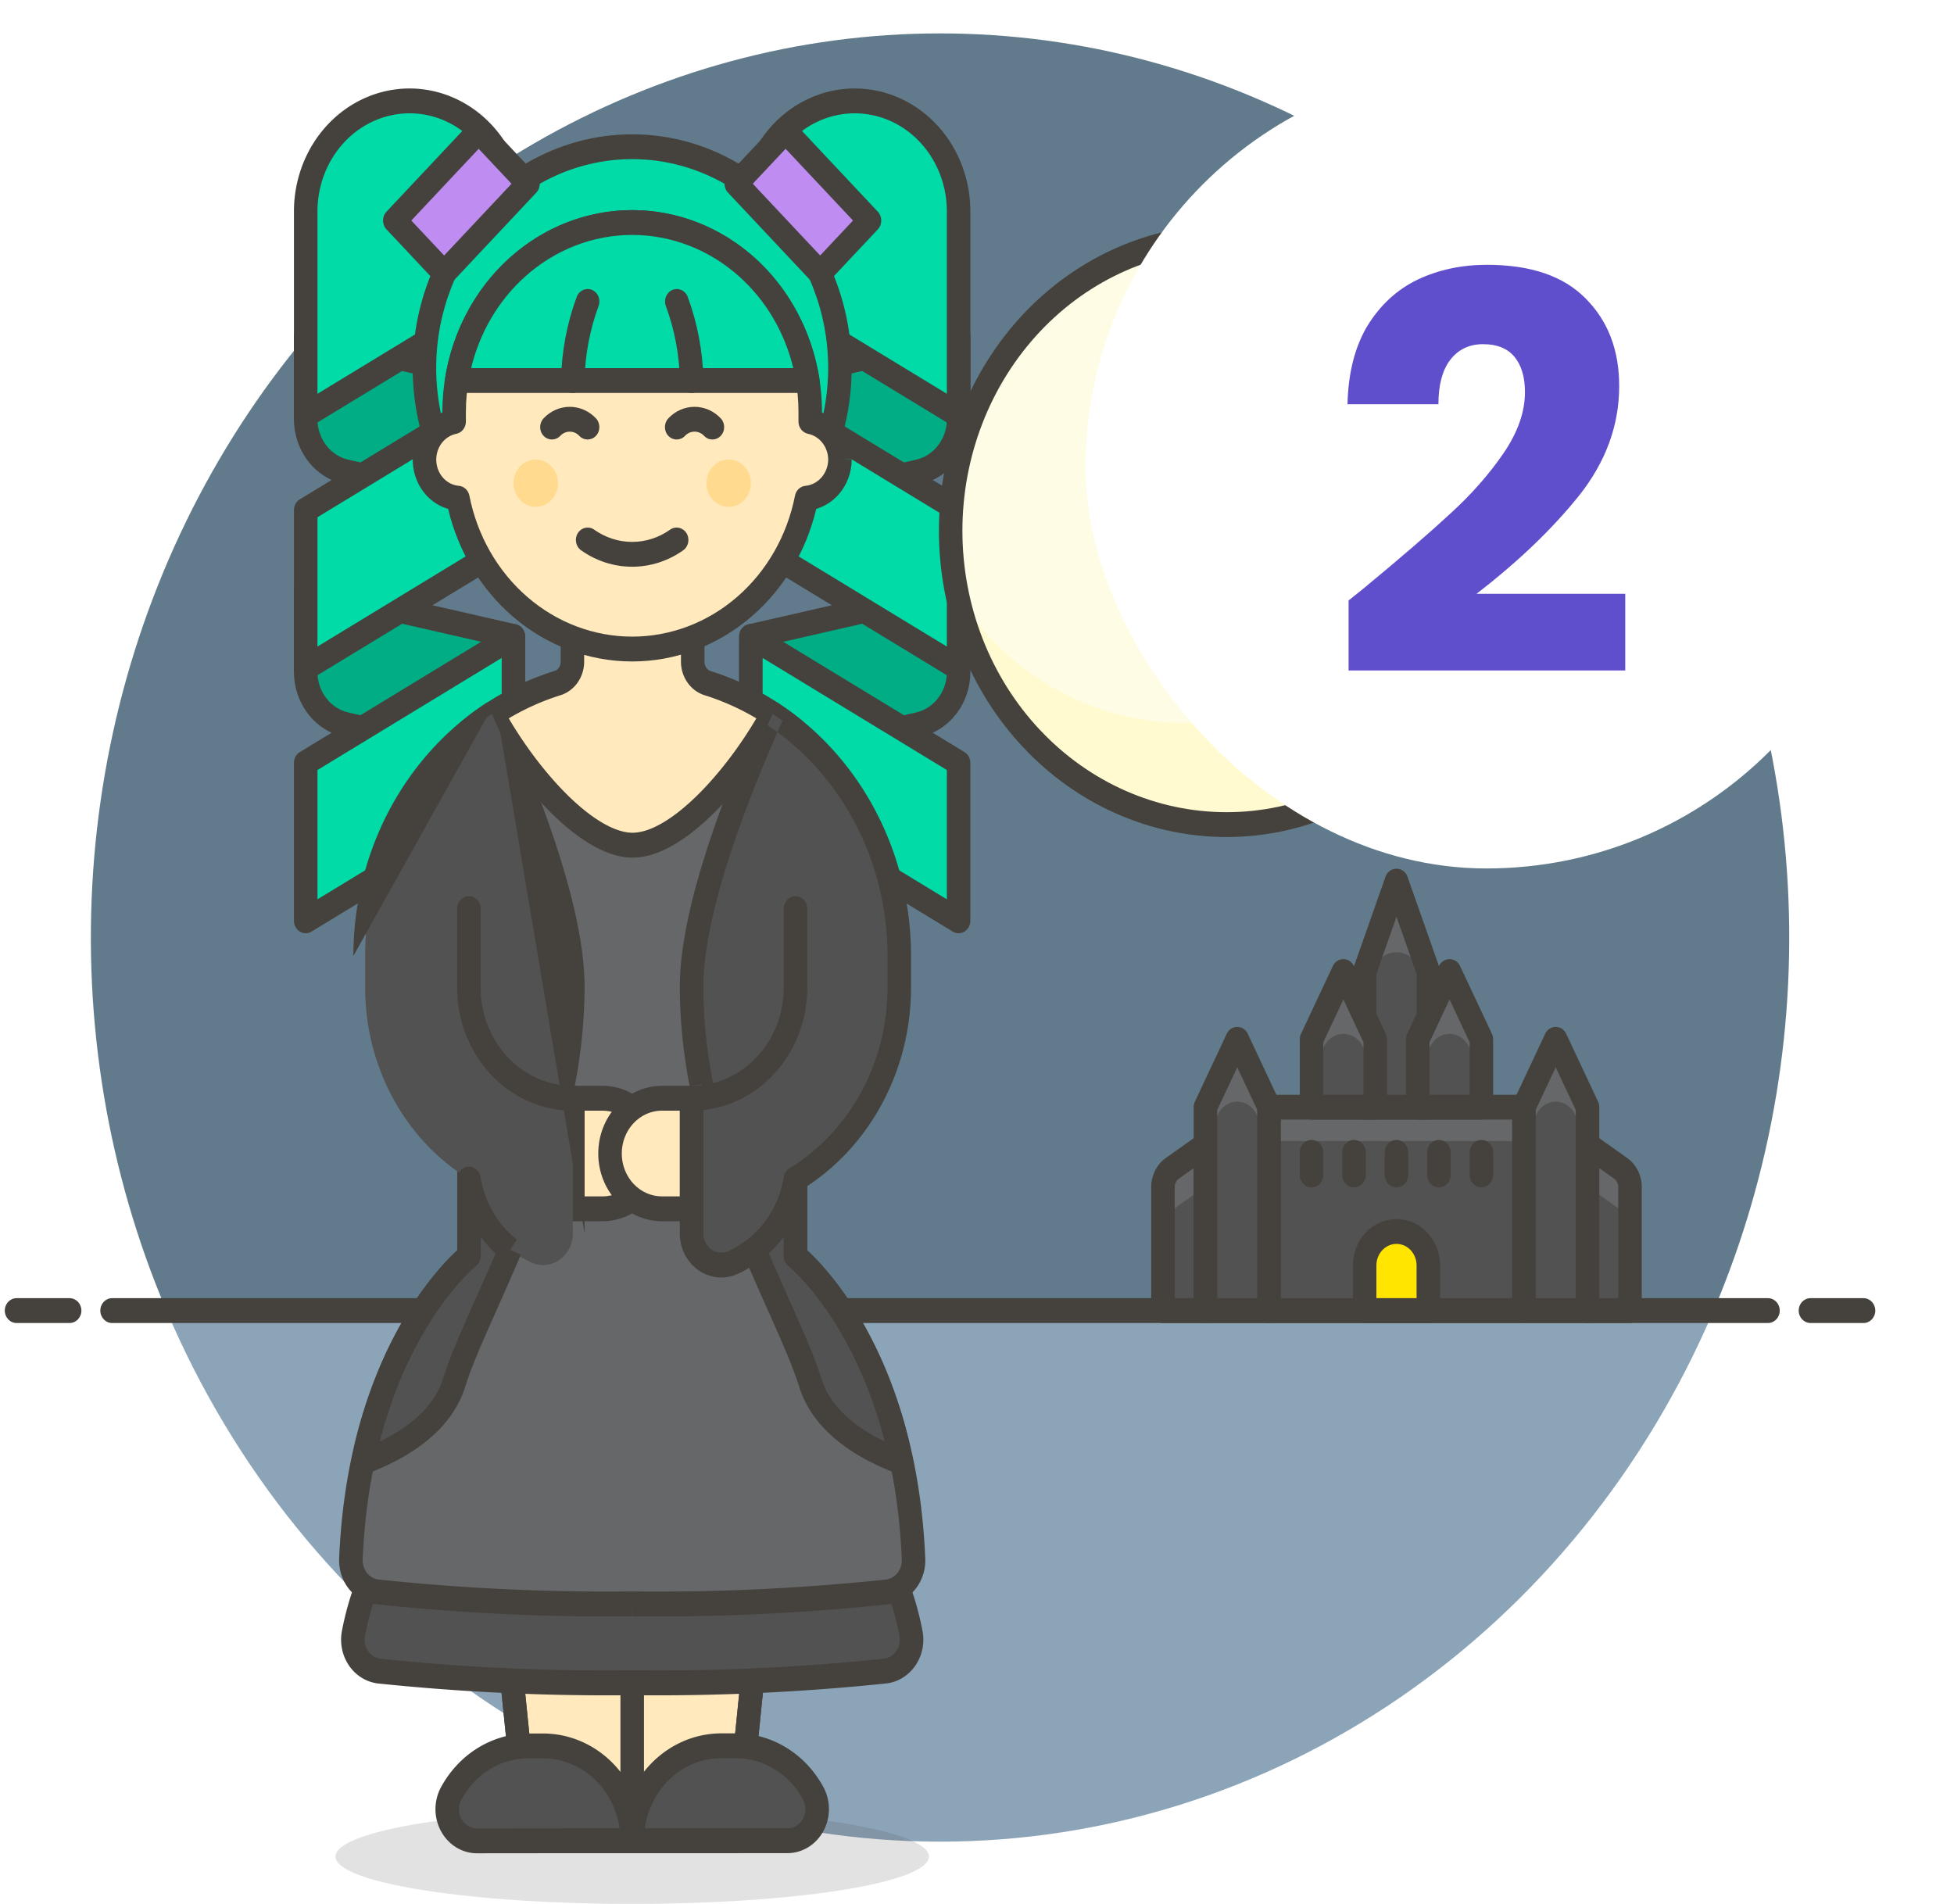 <svg width="117" height="114" fill="none" xmlns="http://www.w3.org/2000/svg">
  <path d="M102.604 78.474c3.508-8.246 5.018-17.296 4.392-26.324-.626-9.028-3.368-17.744-7.976-25.352-4.608-7.608-10.934-13.864-18.399-18.196C73.156 4.27 64.79 2 56.287 2S39.418 4.27 31.953 8.602c-7.465 4.332-13.791 10.588-18.399 18.196-4.608 7.608-7.35 16.324-7.976 25.352-.626 9.028.884 18.078 4.393 26.324h92.633z" fill="#627B8C"/>
  <path d="M9.971 78.474c4.033 9.479 10.547 17.52 18.761 23.16 8.214 5.639 17.781 8.638 27.555 8.638 9.774 0 19.341-2.999 27.555-8.638 8.214-5.64 14.728-13.68 18.761-23.16H9.971z" fill="#8CA4B8"/>
  <path fill-rule="evenodd" clip-rule="evenodd" d="M6.007 78.473c0-.411.315-.743.704-.743h99.152c.388 0 .703.333.703.743 0 .411-.315.744-.703.744H6.711c-.389 0-.704-.333-.704-.744zM.287 78.473c0-.411.315-.743.704-.743h3.178c.389 0 .704.333.704.743 0 .411-.315.744-.704.744H.991c-.389 0-.704-.333-.704-.744zM107.701 78.473c0-.411.316-.743.704-.743h3.178c.389 0 .704.333.704.743 0 .411-.315.744-.704.744h-3.178c-.388 0-.704-.333-.704-.744z" fill="#45413C"/>
  <path d="M30.745 45.675l-10.042-2.29c-.679-.155-1.288-.553-1.725-1.128-.437-.575-.675-1.292-.675-2.032v-4.959l12.438 2.842.004 7.567z" fill="#00AD85"/>
  <path fill-rule="evenodd" clip-rule="evenodd" d="M17.86 34.688c.166-.141.383-.196.591-.148l12.438 2.842c.324.074.555.376.555.726l.004 7.567c0.0.225-.096.438-.262.579-.166.141-.383.196-.591.148l-10.042-2.29c-.838-.191-1.588-.682-2.125-1.39-.537-.708-.83-1.589-.83-2.497v-4.959c0-.225.096-.438.262-.579zm1.146 1.5v4.037c0 .571.184 1.124.52 1.567.336.443.804.748 1.324.867l9.19 2.095-.003-6.046-11.031-2.521z" fill="#45413C"/>
  <path d="M30.744 38.108l-12.438 7.567v9.459l12.438-7.567v-9.459z" fill="#00DBA8"/>
  <path fill-rule="evenodd" clip-rule="evenodd" d="M31.096 37.465c.217.133.351.378.351.644v9.459c0 .266-.134.512-.353.644l-12.438 7.567a.671.671 0 01-.703-.001c-.218-.133-.352-.378-.352-.644v-9.459c0-.266.135-.512.353-.644l12.438-7.567a.672.672 0 01.704.001zm-12.087 8.64v7.743l11.031-6.711v-7.743l-11.031 6.711z" fill="#45413C"/>
  <path d="M30.745 30.54l-10.042-2.29c-.679-.155-1.288-.553-1.725-1.128-.437-.575-.675-1.292-.675-2.032v-4.955l12.438 2.842.004 7.563z" fill="#00AD85"/>
  <path fill-rule="evenodd" clip-rule="evenodd" d="M17.86 19.557c.166-.141.383-.196.591-.148l12.438 2.842c.324.074.555.376.555.726l.004 7.563c0.0.225-.096.438-.262.579-.166.141-.383.196-.591.148l-10.042-2.29c-.838-.191-1.588-.682-2.125-1.39-.537-.708-.83-1.589-.83-2.497v-4.955c0-.225.096-.437.262-.579zm1.146 1.5v4.033c0 .571.184 1.124.52 1.567.336.443.804.748 1.324.867l9.19 2.095-.003-6.042-11.031-2.521z" fill="#45413C"/>
  <path d="M30.744 22.974l-12.438 7.567v9.46l12.438-7.568v-9.459z" fill="#00DBA8"/>
  <path fill-rule="evenodd" clip-rule="evenodd" d="M31.096 22.33c.217.133.351.378.351.644v9.459c0 .266-.134.511-.352.644l-12.438 7.568a.671.671 0 01-.703-.001c-.218-.133-.352-.378-.352-.644v-9.46c0-.266.135-.512.353-.644l12.438-7.567a.672.672 0 01.704.001zm-12.087 8.64v7.744l11.031-6.712v-7.743l-11.031 6.711z" fill="#45413C"/>
  <path d="M30.744 17.299l-12.438 7.567V12.569c.023-1.74.689-3.4 1.853-4.621 1.164-1.222 2.732-1.906 4.367-1.906 1.634 0 3.203.685 4.367 1.906 1.164 1.222 1.829 2.881 1.853 4.621v4.73z" fill="#00DBA8"/>
  <path fill-rule="evenodd" clip-rule="evenodd" d="M24.524 6.785c-1.448 0-2.838.607-3.87 1.69-1.032 1.083-1.623 2.555-1.645 4.099v11.005l11.031-6.71v-4.295c-.022-1.544-.613-3.017-1.645-4.099-1.032-1.084-2.423-1.69-3.87-1.69zm-4.863.635c1.295-1.359 3.042-2.122 4.863-2.122 1.821 0 3.567.763 4.863 2.122 1.295 1.359 2.034 3.205 2.06 5.138l0.0.011-0 4.73c0 .266-.134.511-.353.644l-12.438 7.567a.671.671 0 01-.703-.001c-.218-.133-.352-.378-.352-.644V12.558c.026-1.933.765-3.779 2.06-5.138z" fill="#45413C"/>
  <path d="M44.96 45.675l10.042-2.29c.679-.155 1.288-.553 1.725-1.128.437-.575.675-1.292.675-2.032v-4.959l-12.438 2.842-.004 7.567z" fill="#00AD85"/>
  <path fill-rule="evenodd" clip-rule="evenodd" d="M57.844 34.688c.166.141.262.354.262.579v4.959c-0.0.908-.293 1.79-.83 2.497-.537.708-1.287 1.199-2.125 1.39L45.108 46.402c-.208.048-.425-.007-.591-.148-.166-.141-.262-.354-.262-.579l.004-7.567c0-.35.231-.652.555-.726l12.438-2.842c.208-.048.425.007.591.148zm-12.177 4.021l-.003 6.046 9.19-2.095c.521-.119.988-.424 1.325-.867.336-.443.52-.996.52-1.567v-4.037l-11.031 2.521z" fill="#45413C"/>
  <path d="M44.96 38.108l12.438 7.567v9.459l-12.438-7.567v-9.459z" fill="#00DBA8"/>
  <path fill-rule="evenodd" clip-rule="evenodd" d="M44.608 37.465a.671.671 0 01.703-.001l12.438 7.567c.218.133.352.378.352.644v9.459c0 .266-.134.511-.351.644a.671.671 0 01-.703.001l-12.438-7.567c-.218-.133-.352-.378-.352-.644v-9.459c0-.266.134-.511.351-.644zm1.056 1.93v7.743l11.031 6.711v-7.743l-11.031-6.711z" fill="#45413C"/>
  <path d="M44.96 30.54l10.042-2.29c.679-.155 1.288-.553 1.725-1.128.437-.575.675-1.292.675-2.032v-4.955l-12.438 2.842-.004 7.563z" fill="#00AD85"/>
  <path fill-rule="evenodd" clip-rule="evenodd" d="M57.844 19.557c.166.141.262.354.262.579v4.955c-0.0.908-.293 1.79-.83 2.497-.537.708-1.287 1.199-2.125 1.39l-10.042 2.29c-.208.048-.425-.007-.591-.148-.166-.141-.262-.354-.262-.579l.004-7.563c0-.35.231-.652.555-.726l12.438-2.842c.208-.048.425.007.591.148zm-12.177 4.021l-.003 6.042 9.19-2.095c.521-.119.988-.424 1.325-.867.336-.443.52-.996.52-1.567V21.057l-11.031 2.521z" fill="#45413C"/>
  <path d="M44.96 22.974l12.438 7.567v9.46l-12.438-7.568v-9.459z" fill="#00DBA8"/>
  <path fill-rule="evenodd" clip-rule="evenodd" d="M44.608 22.33a.671.671 0 01.703-.001l12.438 7.567c.218.133.352.378.352.644v9.46c0 .266-.134.511-.351.644a.671.671 0 01-.704.001l-12.438-7.568c-.218-.133-.352-.378-.352-.644v-9.459c0-.266.134-.511.351-.644zm1.056 1.93v7.743l11.031 6.712v-7.744l-11.031-6.711z" fill="#45413C"/>
  <path d="M44.96 17.299l12.438 7.567V12.569c-.023-1.74-.689-3.4-1.853-4.621-1.164-1.222-2.732-1.906-4.367-1.906-1.634 0-3.203.685-4.367 1.906-1.164 1.222-1.829 2.881-1.853 4.621v4.73z" fill="#00DBA8"/>
  <path fill-rule="evenodd" clip-rule="evenodd" d="M46.317 7.42c1.295-1.359 3.042-2.122 4.863-2.122 1.821 0 3.567.763 4.862 2.122 1.295 1.359 2.034 3.205 2.06 5.138l0.0.011-0 12.297c0 .265-.134.511-.351.644a.671.671 0 01-.703.001l-12.438-7.567c-.218-.133-.352-.378-.352-.644v-4.741c.026-1.933.765-3.779 2.06-5.138zm4.863-.635c-1.448 0-2.838.606-3.871 1.69-1.032 1.083-1.623 2.555-1.645 4.099v4.295l11.031 6.71V12.574c-.022-1.544-.613-3.017-1.645-4.099-1.032-1.084-2.423-1.69-3.87-1.69z" fill="#45413C"/>
  <path d="M25.414 22.028c0 3.512 1.31 6.881 3.643 9.364 2.333 2.483 5.496 3.879 8.795 3.879 3.299 0 6.463-1.395 8.795-3.879 2.333-2.484 3.643-5.852 3.643-9.364s-1.31-6.881-3.643-9.364c-2.333-2.483-5.496-3.879-8.795-3.879-3.299 0-6.463 1.395-8.795 3.879-2.333 2.484-3.643 5.852-3.643 9.364z" fill="#00DBA8"/>
  <path fill-rule="evenodd" clip-rule="evenodd" d="M28.558 12.14c2.464-2.624 5.808-4.098 9.295-4.098 3.487 0 6.831 1.475 9.295 4.098 2.464 2.623 3.847 6.18 3.847 9.888 0 3.708-1.383 7.264-3.847 9.888-2.464 2.624-5.808 4.099-9.295 4.099-3.487 0-6.831-1.475-9.295-4.099-2.464-2.623-3.847-6.18-3.847-9.888 0-3.708 1.383-7.264 3.847-9.888zm9.295-2.612c-3.11 0-6.095 1.315-8.296 3.659-2.201 2.344-3.439 5.524-3.439 8.841 0 3.317 1.238 6.497 3.439 8.841 2.201 2.343 5.185 3.659 8.296 3.659 3.111 0 6.095-1.315 8.296-3.659 2.201-2.344 3.439-5.524 3.439-8.841 0-3.317-1.238-6.497-3.439-8.841-2.201-2.344-5.185-3.659-8.296-3.659z" fill="#45413C"/>
  <path d="M23.637 13.205l5.026-5.351L31.62 11.003l-5.026 5.351-2.957-3.148z" fill="#BF8DF2"/>
  <path fill-rule="evenodd" clip-rule="evenodd" d="M23.141 13.733c-.274-.291-.274-.764 0-1.056l5.026-5.351c.274-.291.718-.291.991 0l2.957 3.148c.274.291.274.764 0 1.056l-5.026 5.351c-.274.291-.718.291-.991 0l-2.957-3.148zm1.487-.528l1.966 2.093 4.034-4.295-1.966-2.093-4.034 4.295z" fill="#45413C"/>
  <path d="M44.084 11.002l2.957-3.148 5.026 5.351-2.957 3.148-5.026-5.351z" fill="#BF8DF2"/>
  <path fill-rule="evenodd" clip-rule="evenodd" d="M43.588 11.53c-.274-.291-.274-.764 0-1.056l2.957-3.148c.274-.291.718-.291.991 0l5.026 5.351c.274.291.274.764 0 1.056l-2.957 3.148c-.274.291-.718.291-.991 0l-5.026-5.351zm1.487-.528l4.034 4.295 1.966-2.093-4.034-4.295-1.966 2.093z" fill="#45413C"/>
  <path opacity=".15" d="M20.086 111.162c0 .753 1.872 1.474 5.204 2.007 3.332.532 7.852.831 12.564.831 4.713 0 9.232-.299 12.564-.831 3.332-.533 5.204-1.254 5.204-2.007 0-.753-1.872-1.475-5.204-2.007s-7.852-.831-12.564-.831c-4.713 0-9.232.299-12.564.831-3.332.532-5.204 1.254-5.204 2.007z" fill="#45413C"/>
  <path d="M28.082 75.217l3.554 34.999h12.437l3.554-34.999H28.082z" fill="#FFE9BD"/>
  <path fill-rule="evenodd" clip-rule="evenodd" d="M27.559 74.72c.134-.157.324-.246.523-.246h19.546c.2 0 .39.09.523.246.134.157.198.366.176.576l-3.554 34.998c-.038.378-.34.664-.7.664H31.637c-.36 0-.661-.286-.7-.664l-3.554-34.998c-.021-.21.043-.419.176-.576zm1.307 1.24l3.403 33.511h11.173l3.403-33.511h-17.979z" fill="#45413C"/>
  <path fill-rule="evenodd" clip-rule="evenodd" d="M37.855 82.04c.389 0 .704.333.704.744v27.432c0 .41-.315.743-.704.743s-.704-.333-.704-.743V82.784c0-.411.315-.744.704-.744z" fill="#45413C"/>
  <path fill-rule="evenodd" clip-rule="evenodd" d="M27.559 74.72c.134-.157.324-.246.523-.246h19.546c.2 0 .39.09.523.246.134.157.198.366.176.576l-3.554 34.998c-.038.378-.34.664-.7.664H31.637c-.36 0-.661-.286-.7-.664l-3.554-34.998c-.021-.21.043-.419.176-.576zm1.307 1.24l3.403 33.511h11.173l3.403-33.511h-17.979z" fill="#45413C"/>
  <path d="M47.153 110.216c.312 0 .619-.088.889-.255.27-.166.495-.405.651-.693.156-.288.238-.615.238-.947a1.989 1.989 0 00-.238-.947c-.467-.864-1.14-1.582-1.951-2.081-.811-.499-1.731-.761-2.667-.761h-.89a5.044 5.044 0 00-2.041.433c-.647.286-1.235.705-1.73 1.233-.495.528-.887 1.154-1.155 1.844a5.995 5.995 0 00-.403 2.174h9.297z" fill="#525252"/>
  <path fill-rule="evenodd" clip-rule="evenodd" d="M43.184 103.788h.89c1.061 0 2.103.298 3.021.863.918.565 1.679 1.377 2.208 2.353.217.401.331.855.331 1.316 0.0.462-.114.916-.331 1.317-.217.401-.53.734-.907.967-.377.232-.806.355-1.243.355H37.855c-.388 0-.703-.332-.704-.742a6.773 6.773 0 01.456-2.457c.302-.779.746-1.488 1.306-2.085.56-.597 1.225-1.072 1.958-1.396a5.749 5.749 0 012.313-.491zm0 1.487c-0 0 0 0 0 0-.607 0-1.208.128-1.77.376-.561.248-1.071.612-1.501 1.07-.43.459-.771 1.003-1.003 1.603a5.183 5.183 0 00-.299 1.148h8.541c0 0-0 0 0 0 .188 0 .372-.053.535-.153.163-.1.299-.245.394-.421.095-.175.145-.374.145-.577 0-.203-.05-.402-.145-.578-.406-.751-.991-1.374-1.695-1.807-.703-.433-1.501-.661-2.313-.661m0 0h-.89.89z" fill="#45413C"/>
  <path d="M37.855 110.216c0-1.505-.561-2.949-1.561-4.013-1-1.065-2.355-1.663-3.769-1.663h-.89c-.936 0-1.856.263-2.667.762-.811.498-1.484 1.216-1.951 2.08a1.99 1.99 0 00-.238.947c0 .332.082.659.238.947.156.288.38.527.651.693.27.167.577.255.889.255l9.299-.008z" fill="#525252"/>
  <path fill-rule="evenodd" clip-rule="evenodd" d="M28.614 104.659c.918-.565 1.96-.863 3.021-.863h.89c1.602.001 3.138.679 4.269 1.883 1.131 1.205 1.765 2.837 1.765 4.537 0 .41-.315.743-.703.743l-9.299.009h-.001c-.437-.001-.866-.124-1.243-.356-.377-.233-.69-.566-.907-.967a2.768 2.768 0 01-.331-1.316c0-.462.114-.916.331-1.316.529-.977 1.29-1.789 2.208-2.354zm3.021.624c-.812 0-1.609.228-2.313.661-.703.433-1.288 1.056-1.694 1.807-.095.175-.146.375-.146.578-0.0.203.05.402.145.578.095.175.231.32.394.42.163.101.347.153.535.154 0 0-0 0 0 0l8.542-.008c-.148-1.034-.602-1.999-1.304-2.747-.868-.924-2.044-1.442-3.269-1.443m-.89 0zm.89 0h-.89.89zM28.082 52.718c.389 0 .704.333.704.744v21.756c0 .411-.315.744-.704.744s-.704-.333-.704-.744V53.462c0-.411.315-.744.704-.744zM47.628 52.718c.389 0 .704.333.704.744v21.756c0 .411-.315.744-.704.744s-.704-.333-.704-.744V53.462c0-.411.315-.744.704-.744z" fill="#45413C"/>
  <path d="M53.001 100.057c.243-.029.478-.111.69-.241a1.822 1.822 0 00.542-.514 1.954 1.954 0 00.304-.702 2.014 2.014 0 00.015-.773c-.306-1.623-.843-3.186-1.593-4.635H22.751c-.75 1.45-1.287 3.014-1.593 4.638a2.014 2.014 0 00.015.773c.055.254.158.493.304.702.145.209.33.384.542.514.212.13.447.212.69.241a131.668 131.668 0 0015.146.697c5.057.058 10.113-.176 15.146-.7z" fill="#525252"/>
  <path fill-rule="evenodd" clip-rule="evenodd" d="M22.133 92.835c.123-.239.36-.387.618-.387h30.208c.257 0 .494.148.618.387.784 1.516 1.346 3.15 1.665 4.847l.002.01a2.8 2.8 0 01-.021 1.074 2.718 2.718 0 01-.423.977c-.203.291-.46.536-.756.717a2.382 2.382 0 01-.964.337l-.01.001a132.419 132.419 0 01-15.215.704 132.642 132.642 0 01-15.215-.701l-.01-.001a2.398 2.398 0 01-.964-.337 2.549 2.549 0 01-.756-.717 2.718 2.718 0 01-.423-.977 2.8 2.8 0 01-.021-1.074l.002-.01c.319-1.697.881-3.333 1.665-4.85zm1.042 1.1c-.615 1.272-1.061 2.63-1.326 4.034a1.23 1.23 0 00.01.468c.034.155.097.3.185.428.088.127.2.233.328.312.127.078.267.127.411.145a131.118 131.118 0 0015.064.693h.015c5.029.057 10.058-.175 15.064-.696a1.028 1.028 0 00.411-.145 1.104 1.104 0 00.328-.312 1.192 1.192 0 00.185-.428 1.231 1.231 0 00.01-.467c-.265-1.403-.711-2.76-1.326-4.032h-29.36z" fill="#45413C"/>
  <path d="M54.699 93.349c-.542-12.993-7.072-18.136-7.072-18.136V43.769c-2.799-2.301-6.236-3.55-9.773-3.55-3.537 0-6.974 1.248-9.773 3.55v31.449s-6.53 5.135-7.072 18.135c-.019.478.133.947.425 1.311.292.364.703.597 1.15.651 5.074.537 10.171.777 15.269.719a130.952 130.952 0 0015.269-.716c.448-.055.86-.288 1.152-.654.292-.366.444-.836.423-1.315z" fill="#656769"/>
  <path fill-rule="evenodd" clip-rule="evenodd" d="M27.65 43.182c2.922-2.403 6.511-3.707 10.205-3.707 3.694 0 7.283 1.304 10.205 3.707.171.141.272.357.272.587V74.862l.041.038c.194.179.467.446.792.806.651.719 1.516 1.809 2.394 3.312 1.76 3.012 3.567 7.668 3.843 14.298.028.666-.181 1.319-.588 1.828-.407.509-.982.836-1.609.913l-.011.001v-0a131.624 131.624 0 01-15.339.72 131.626 131.626 0 01-15.339-.722l-.011-.001v-0c-.625-.076-1.199-.402-1.606-.909-.407-.507-.618-1.158-.591-1.823V93.32c.276-6.634 2.083-11.29 3.843-14.301.879-1.503 1.743-2.592 2.394-3.311.326-.359.598-.626.792-.805l.041-.038V43.769c0-.229.1-.446.272-.587zm.853 32.632l-.008.007a2.889 2.889 0 00-.044.037 6.282 6.282 0 00-.186.166c-.165.152-.407.388-.702.714-.59.651-1.392 1.658-2.213 3.063-1.64 2.806-3.369 7.218-3.635 13.584-.011.292.081.577.259.798.176.22.423.359.689.393a130.286 130.286 0 0015.186.714h.015a130.285 130.285 0 0015.186-.712c.267-.034.514-.174.691-.395.177-.222.27-.508.257-.802l-0-.001c-.265-6.363-1.994-10.774-3.635-13.582-.822-1.406-1.623-2.414-2.213-3.065-.295-.326-.537-.562-.702-.715a6.087 6.087 0 00-.186-.166 4.877 4.877 0 00-.044-.037l-.008-.007-0-0-0-0c-.178-.14-.282-.361-.282-.596V44.137c-2.625-2.061-5.803-3.175-9.069-3.175-3.266 0-6.444 1.114-9.069 3.175v31.08c0 .234-.105.455-.282.595l-.001.001-0.0 0-0.0 0-.001 0zm9.352 20.964l-.008-0.0.008-.743.008.743-.008 0z" fill="#45413C"/>
  <path d="M42.391 40.916c-.263-.082-.495-.253-.659-.487-.165-.234-.254-.518-.254-.811v-3.347h-7.204v3.347c-0.0.292-.089.577-.254.811-.165.234-.396.405-.659.487-1.36.427-2.66 1.046-3.866 1.841 2.034 3.72 5.658 7.85 8.381 7.85 2.723 0 6.341-4.128 8.38-7.85-1.206-.795-2.506-1.414-3.866-1.841z" fill="#FFE9BD"/>
  <path fill-rule="evenodd" clip-rule="evenodd" d="M33.571 36.271c0-.411.315-.744.704-.744h7.204c.389 0 .704.333.704.744v3.347c0 .133.041.262.115.367.074.105.177.181.294.218 1.421.446 2.779 1.093 4.038 1.923.322.212.427.656.237 1.003-1.049 1.915-2.504 3.936-4.059 5.489-.778.777-1.596 1.451-2.415 1.935-.814.481-1.671.798-2.515.798-.844 0-1.701-.317-2.515-.798-.82-.484-1.638-1.158-2.417-1.935-1.556-1.553-3.012-3.574-4.058-5.489-.19-.347-.085-.79.237-1.003 1.259-.83 2.617-1.476 4.037-1.922a.571.571 0 00.295-.218.64.64 0 00.115-.367v-3.347zm8.62 5.357c-.41-.128-.769-.394-1.024-.757-.255-.362-.392-.802-.393-1.254v-2.604h-5.796v2.603c-0.0.451-.138.891-.392 1.254-.255.362-.614.628-1.024.757m8.628-0a14.682 14.682 0 013.098 1.386c-.95 1.611-2.172 3.247-3.449 4.522-.722.72-1.446 1.311-2.135 1.717-.694.41-1.31.609-1.828.609-.518 0-1.135-.199-1.829-.609-.689-.407-1.415-.997-2.137-1.718-1.278-1.275-2.5-2.911-3.448-4.521a14.699 14.699 0 013.099-1.386" fill="#45413C"/>
  <path d="M34.297 65.758h1.78c.825 0 1.615.349 2.199.97s.911 1.463.911 2.341c0 .878-.328 1.72-.911 2.341-.583.621-1.374.97-2.199.97h-1.78v-6.621z" fill="#FFE9BD"/>
  <path fill-rule="evenodd" clip-rule="evenodd" d="M33.593 65.758c0-.411.315-.743.704-.743h1.78c1.013 0 1.984.428 2.698 1.189.715.761 1.115 1.791 1.115 2.864 0 1.073-.4 2.104-1.115 2.865-.715.761-1.685 1.189-2.698 1.189h-1.78c-.389 0-.704-.333-.704-.744v-6.621zm1.407.744v5.134h1.076c.636 0 1.248-.269 1.699-.75.452-.481.707-1.135.707-1.817 0-.683-.255-1.336-.707-1.817-.452-.481-1.063-.75-1.699-.75h-1.076z" fill="#45413C"/>
  <path d="M41.414 65.758h-1.78c-.825 0-1.615.349-2.199.97-.583.621-.911 1.463-.911 2.341 0 .878.328 1.72.911 2.341.583.621 1.374.97 2.199.97h1.78v-6.621z" fill="#FFE9BD"/>
  <path fill-rule="evenodd" clip-rule="evenodd" d="M36.937 66.204c.715-.761 1.685-1.189 2.698-1.189h1.78c.389 0 .704.333.704.743v6.621c0 .411-.315.744-.704.744h-1.78c-1.013 0-1.984-.428-2.698-1.189-.715-.761-1.115-1.791-1.115-2.865 0-1.073.4-2.104 1.115-2.864zm2.698.297c-.636 0-1.248.269-1.699.75-.452.481-.707 1.135-.707 1.817 0 .683.255 1.336.707 1.817.452.481 1.063.75 1.699.75h1.076v-5.134h-1.076z" fill="#45413C"/>
  <path d="M43.882 75.597a6.569 6.569 0 001.29-.777c1.306-1.011 2.189-2.525 2.461-4.22 1.89-1.163 3.459-2.835 4.55-4.848 1.091-2.013 1.664-4.297 1.663-6.621v-1.895c.002-2.904-.695-5.76-2.023-8.297-1.328-2.537-3.244-4.669-5.566-6.194-2.589 5.82-4.848 12.107-4.848 16.376a30.872 30.872 0 00.747 6.573 5.682 5.682 0 01-.747.049v8.103a1.992 1.992 0 00.21.898c.139.276.339.511.584.685.245.173.526.279.819.309a1.684 1.684 0 00.859-.141z" fill="#525252"/>
  <path fill-rule="evenodd" clip-rule="evenodd" d="M46.058 42.034a.672.672 0 01.571.082c2.424 1.592 4.423 3.818 5.81 6.465 1.386 2.647 2.113 5.627 2.111 8.657v1.894c.001 2.453-.605 4.864-1.756 6.99-1.098 2.027-2.656 3.727-4.53 4.946a7.8 7.8 0 00.063-.343l-.694-.124.354.642c.093-.057.185-.116.277-.175-.361 1.745-1.31 3.296-2.676 4.352l-.001.001a7.259 7.259 0 01-1.427.859l-.278-.683-.276-.684-.001 0a5.873 5.873 0 001.152-.694c1.157-.896 1.941-2.239 2.182-3.744.035-.217.159-.407.34-.518 1.783-1.097 3.264-2.674 4.293-4.575 1.03-1.9 1.571-4.056 1.57-6.251v-1.895c.002-2.778-.665-5.511-1.935-7.937-1.141-2.179-2.735-4.045-4.656-5.459.114-.26.228-.52.343-.778l-.637-.316-.372.631c.226.148.448.303.666.463-1.157 2.65-2.223 5.364-3.021 7.909-.88 2.806-1.417 5.355-1.417 7.37v-.002l-.704.005h.704v-.002a30.091 30.091 0 00.728 6.404.777.777 0 01-.107.596c-.114.173-.293.288-.491.314a6.38 6.38 0 01-.131.016v-.705h-.151l.195-.049-.087-.738a5.006 5.006 0 01-.66.043.668.668 0 00-.118.01 31.672 31.672 0 01-.587-5.884l-0-.005c0-2.253.592-4.981 1.489-7.84.9-2.871 2.125-5.927 3.426-8.852.085-.192.245-.337.437-.397zm-5.353 31.813c-.001.435.099.863.292 1.247.193.384.472.712.814.954.342.242.735.39 1.145.431a2.352 2.352 0 001.201-.197l-.276-.684-.278-.683.001-.001a1.012 1.012 0 01-.516.085 1.031 1.031 0 01-.494-.186 1.127 1.127 0 01-.354-.415 1.215 1.215 0 01-.128-.548v-7.4a6.351 6.351 0 01-.704.039l.001-.743h.035a31.553 31.553 0 01-.152-.733m-.587 8.835v-8.102c0-.197.074-.387.206-.526a.692.692 0 01.38-.207m-.587 8.835c0-0 0 0 0 0z" fill="#45413C"/>
  <path fill-rule="evenodd" clip-rule="evenodd" d="M47.633 53.664c.389 0 .704.333.704.743v4.729c0 0 0 0 0 0 0.0.966-.178 1.924-.526 2.817-.347.893-.857 1.705-1.499 2.389-.643.684-1.406 1.227-2.246 1.598-.84.371-1.741.561-2.651.561-.389 0-.704-.333-.704-.743 0-.411.315-.743.704-.743a5.22 5.22 0 002.109-.447c.669-.295 1.277-.727 1.789-1.273.512-.546.919-1.194 1.197-1.907a6.211 6.211 0 00.42-2.251v-4.729c0-.411.315-.743.704-.743z" fill="#45413C"/>
  <path d="M45.17 74.826c1.372 3.262 2.736 5.998 3.346 7.958.763 2.462 3.22 3.903 5.357 4.719l-.106-.923c-1.94-8.032-6.14-11.368-6.14-11.368V70.605c-.27 1.695-1.152 3.209-2.457 4.221z" fill="#525252"/>
  <path fill-rule="evenodd" clip-rule="evenodd" d="M47.687 69.864c.365.032.645.354.645.741v4.258c.124.114.285.268.475.465.448.463 1.058 1.16 1.729 2.113 1.341 1.908 2.92 4.837 3.914 8.956a.755.755 0 01.017.095l.105.923c.029.256-.069.51-.261.671-.191.161-.448.205-.677.117-2.159-.825-4.913-2.368-5.786-5.187-.29-.933-.767-2.07-1.357-3.409-.166-.378-.342-.771-.523-1.178-.455-1.021-.948-2.129-1.441-3.3l.643-.302-.416-.599c1.157-.897 1.94-2.24 2.179-3.745.061-.381.388-.65.753-.617zm-1.651 5.183c.411.962.816 1.873 1.2 2.734.183.411.361.811.532 1.199.588 1.335 1.098 2.545 1.418 3.572l0.0.001c.535 1.726 2.083 2.936 3.788 3.761-.948-3.675-2.373-6.287-3.568-7.987-.622-.885-1.183-1.524-1.583-1.937a9.594 9.594 0 00-.467-.454 5.019 5.019 0 00-.119-.105l-.027-.023-.004-.003c-.176-.141-.281-.361-.281-.594v-1.151a7.155 7.155 0 01-.889.986z" fill="#45413C"/>
  <path d="M31.828 75.597a6.569 6.569 0 01-1.29-.777c-1.306-1.011-2.189-2.525-2.461-4.22-1.89-1.163-3.459-2.835-4.55-4.848-1.091-2.013-1.664-4.297-1.663-6.621v-1.895c-.002-2.904.695-5.76 2.023-8.297 1.328-2.537 3.244-4.669 5.566-6.194 2.589 5.82 4.848 12.107 4.848 16.376a30.872 30.872 0 01-.747 6.573c.248.033.498.049.747.049v8.103a1.993 1.993 0 01-.21.898c-.139.276-.339.511-.584.685a1.713 1.713 0 01-.819.309 1.684 1.684 0 01-.859-.141z" fill="#525252"/>
  <path fill-rule="evenodd" clip-rule="evenodd" d="M29.652 42.034c.193.06.352.204.437.397 1.302 2.925 2.526 5.981 3.426 8.852.897 2.859 1.489 5.587 1.489 7.84v.005a31.672 31.672 0 01-.587 5.884.692.692 0 01.38.207c.132.139.206.329.206.526v8.102M21.16 57.238v-0c-.002-3.03.725-6.01 2.111-8.657 1.386-2.647 3.386-4.873 5.81-6.465a.672.672 0 01.571-.082" fill="#45413C"/>
  <path fill-rule="evenodd" clip-rule="evenodd" d="M28.077 53.664c.389 0 .704.333.704.743v4.729a6.214 6.214 0 00.42 2.252c.278.714.684 1.362 1.196 1.907.512.546 1.12.978 1.789 1.273a5.22 5.22 0 002.109.447c.389 0 .704.333.704.743 0 .411-.315.743-.704.743-.91 0-1.811-.191-2.651-.561-.84-.371-1.604-.914-2.246-1.598-.643-.684-1.152-1.496-1.499-2.389a7.774 7.774 0 01-.526-2.817c0-0 0 0 0 0v-4.729c0-.411.315-.743.704-.743z" fill="#45413C"/>
  <path d="M30.539 74.826c-1.372 3.262-2.736 5.998-3.346 7.958-.763 2.462-3.22 3.903-5.357 4.719l.105-.923c1.94-8.032 6.14-11.368 6.14-11.368V70.605c.27 1.695 1.152 3.209 2.457 4.221z" fill="#525252"/>
  <path fill-rule="evenodd" clip-rule="evenodd" d="M28.023 69.864c.365-.032.692.236.753.617.24 1.505 1.023 2.849 2.179 3.745l-.416.599.643.302c-.492 1.171-.986 2.28-1.441 3.3-.181.407-.356.801-.523 1.178-.59 1.339-1.066 2.476-1.357 3.409-.873 2.818-3.627 4.362-5.786 5.187-.23.088-.486.043-.677-.117-.191-.161-.29-.415-.261-.671l.105-.923a.755.755 0 01.017-.095c.995-4.119 2.573-7.048 3.914-8.956.67-.953 1.281-1.65 1.729-2.113.19-.197.351-.351.475-.465v-4.258c0-.387.28-.709.645-.741zm.482 5.941l-.005.004c-.005.004-.014.012-.027.023a5.064 5.064 0 00-.119.105 9.594 9.594 0 00-.467.454c-.4.413-.961 1.052-1.583 1.937-1.195 1.7-2.62 4.312-3.568 7.987 1.706-.825 3.253-2.036 3.788-3.761l0-.001c.32-1.027.83-2.237 1.418-3.572.171-.388.349-.788.532-1.199.384-.861.789-1.772 1.2-2.734a7.155 7.155 0 01-.889-.986v1.151c0 .233-.104.453-.28.594z" fill="#45413C"/>
  <path d="M50.294 27.514c-.005-.539-.185-1.06-.509-1.473-.324-.414-.773-.695-1.271-.796v-.568c0-3.01-1.123-5.898-3.123-8.026-1.999-2.129-4.711-3.325-7.539-3.325-2.828 0-5.539 1.196-7.539 3.325-1.999 2.129-3.123 5.016-3.123 8.026v.568c-.518.103-.983.403-1.309.844-.326.441-.49.993-.463 1.553.027.56.245 1.091.612 1.494.367.403.859.65 1.384.695.5 2.553 1.812 4.845 3.712 6.489 1.901 1.645 4.276 2.543 6.725 2.543s4.824-.898 6.725-2.543c1.901-1.645 3.212-3.937 3.712-6.489.545-.052 1.052-.318 1.422-.746.37-.428.578-.988.581-1.571z" fill="#FFE9BD"/>
  <path fill-rule="evenodd" clip-rule="evenodd" d="M29.815 16.126c2.131-2.269 5.022-3.544 8.038-3.544s5.907 1.276 8.038 3.544c2.131 2.269 3.327 5.344 3.327 8.55v.021c.428.19.809.487 1.109.87.428.546.665 1.231.671 1.94l-.704.007.704.005c-.005.765-.277 1.503-.765 2.067-.368.426-.84.731-1.359.884-.598 2.522-1.946 4.777-3.85 6.425-2.026 1.754-4.559 2.711-7.171 2.711-2.613 0-5.145-.958-7.171-2.711-1.903-1.647-3.251-3.901-3.849-6.422-.495-.144-.948-.426-1.309-.822-.485-.532-.772-1.233-.808-1.971-.036-.739.181-1.467.611-2.049.307-.415.707-.736 1.16-.936v-.019c0-3.206 1.196-6.281 3.327-8.55zM49.59 27.515c-.004-.367-.128-.72-.347-1-.221-.282-.526-.472-.862-.541-.331-.068-.571-.374-.571-.73v-.568c0-2.815-1.05-5.514-2.918-7.503-1.868-1.989-4.4-3.105-7.039-3.105-2.639 0-5.171 1.116-7.039 3.105-1.868 1.989-2.918 4.688-2.918 7.503v.568c0 .357-.241.664-.573.731-.349.07-.664.272-.885.571-.221.299-.334.675-.315 1.057.019.382.167.743.416 1.016.249.273.581.44.935.47.311.027.568.267.631.59.468 2.387 1.694 4.529 3.469 6.065 1.776 1.536 3.993 2.375 6.279 2.375s4.504-.838 6.279-2.375c1.776-1.537 3.001-3.678 3.469-6.065.063-.321.317-.56.626-.59.369-.035.713-.215.966-.507.251-.291.393-.671.397-1.068z" fill="#45413C"/>
  <path d="M48.368 22.785c-.419-2.645-1.706-5.047-3.63-6.779-1.924-1.732-4.363-2.682-6.883-2.682-2.52 0-4.958.95-6.883 2.682-1.924 1.732-3.21 4.134-3.63 6.779h21.025z" fill="#00DBA8"/>
  <path fill-rule="evenodd" clip-rule="evenodd" d="M30.516 15.44c2.051-1.846 4.651-2.86 7.339-2.86s5.288 1.014 7.339 2.86c2.051 1.846 3.421 4.405 3.868 7.222.034.216-.023.436-.157.603-.134.167-.33.263-.537.263H27.343c-.207 0-.404-.096-.537-.263-.134-.167-.191-.388-.157-.603.447-2.817 1.816-5.376 3.868-7.222zm7.339-1.373c-2.352 0-4.629.887-6.426 2.505-1.585 1.427-2.708 3.341-3.22 5.47h19.292c-.512-2.129-1.634-4.043-3.22-5.47-1.798-1.618-4.074-2.505-6.426-2.505z" fill="#45413C"/>
  <path d="M30.747 28.933c0 .376.14.737.39 1.003.25.266.589.415.942.415.353 0 .692-.149.942-.415.25-.266.39-.627.39-1.003 0-.376-.14-.737-.39-1.003-.25-.266-.589-.415-.942-.415-.353 0-.692.149-.942.415-.25.266-.39.627-.39 1.003zM42.298 28.933c0 .376.14.737.39 1.003.25.266.589.415.942.415.353 0 .692-.149.942-.415.25-.266.39-.627.39-1.003 0-.376-.14-.737-.39-1.003-.25-.266-.589-.415-.942-.415-.353 0-.692.149-.942.415-.25.266-.39.627-.39 1.003z" fill="#FFDA8F"/>
  <path fill-rule="evenodd" clip-rule="evenodd" d="M34.601 31.917c.217-.341.654-.432.977-.203.674.478 1.465.733 2.273.733s1.6-.255 2.273-.733c.323-.229.76-.138.977.203.217.341.131.803-.192 1.032-.905.642-1.969.985-3.058.985s-2.153-.343-3.058-.985c-.323-.229-.409-.691-.192-1.032zM40.269 17.356c.362-.149.77.04.911.423.587 1.592.905 3.282.938 4.992.008.41-.301.75-.689.758-.389.008-.71-.318-.718-.728-.03-1.535-.315-3.053-.842-4.482-.141-.383.038-.814.4-.963zM35.442 17.356c.362.149.541.58.4.963-.527 1.429-.812 2.947-.842 4.482-.008.41-.329.737-.718.728-.389-.008-.697-.348-.689-.758.033-1.71.35-3.4.938-4.992.141-.383.549-.572.911-.423zM40.018 25.049c.415-.441.98-.69 1.569-.69.589 0 1.153.249 1.569.69.274.291.273.762-.003 1.051-.276.29-.721.288-.995-.003-.152-.162-.358-.252-.571-.252-.213 0-.418.09-.571.252-.274.291-.72.292-.995.003-.276-.29-.277-.76-.002-1.051zM32.548 25.049c.415-.441.979-.69 1.568-.69.589 0 1.153.249 1.568.69.274.291.273.762-.003 1.051-.276.289-.721.288-.995-.003-.152-.162-.357-.251-.57-.251-.213 0-.418.09-.57.251-.274.291-.72.292-.995.003-.276-.289-.277-.76-.003-1.051z" fill="#45413C"/>
  <path d="M56.923 31.782c0 4.666 1.741 9.141 4.84 12.441 3.099 3.3 7.302 5.153 11.685 5.153 4.383 0 8.586-1.854 11.685-5.153 3.099-3.3 4.84-7.775 4.84-12.441 0-4.666-1.741-9.141-4.84-12.441-3.099-3.3-7.302-5.153-11.685-5.153-4.383 0-8.586 1.854-11.685 5.153-3.099 3.3-4.84 7.775-4.84 12.441z" fill="#FFFCE5"/>
  <path d="M86.992 21.719c.87 3.98.411 8.159-1.299 11.818-1.71 3.659-4.564 6.569-8.071 8.23-3.507 1.661-7.448 1.97-11.146.873-3.698-1.097-6.921-3.532-9.115-6.885.548 2.526 1.615 4.893 3.123 6.929 1.508 2.036 3.42 3.692 5.6 4.849 2.18 1.157 4.573 1.787 7.008 1.843 2.435.057 4.852-.46 7.077-1.514 2.225-1.054 4.204-2.619 5.795-4.583 1.591-1.964 2.753-4.278 3.406-6.776.652-2.498.777-5.12.366-7.675-.411-2.556-1.348-4.984-2.743-7.109z" fill="#FFFACF"/>
  <path fill-rule="evenodd" clip-rule="evenodd" d="M61.263 18.817c3.231-3.44 7.614-5.373 12.185-5.373 4.571 0 8.954 1.933 12.185 5.373 3.23 3.439 5.044 8.103 5.044 12.964 0 4.862-1.814 9.525-5.044 12.964-3.231 3.44-7.614 5.373-12.185 5.373-4.571 0-8.954-1.933-12.185-5.373-3.23-3.439-5.044-8.103-5.044-12.964 0-4.862 1.814-9.525 5.044-12.964zm12.185-3.886c-4.194 0-8.218 1.774-11.186 4.933-2.968 3.16-4.636 7.446-4.636 11.917 0 4.471 1.668 8.758 4.636 11.917 2.967 3.159 6.991 4.933 11.186 4.933 4.194 0 8.218-1.774 11.185-4.933 2.968-3.16 4.636-7.446 4.636-11.917 0-4.471-1.668-8.758-4.636-11.917-2.967-3.159-6.991-4.933-11.185-4.933z" fill="#45413C"/>
  <path d="M72.177 68.549L70.2 69.953a1.327 1.327 0 00-.415.488 1.423 1.423 0 00-.15.638v7.395h2.542v-9.924z" fill="#525252"/>
  <path d="M72.177 68.549L70.2 69.953a1.327 1.327 0 00-.415.488 1.423 1.423 0 00-.15.638v2.489a1.424 1.424 0 01.15-.639 1.328 1.328 0 01.415-.487l1.977-1.397v-2.496z" fill="#656769"/>
  <path d="M75.99 66.293l-1.907-4.06-1.907 4.06v12.181h3.813V66.293z" fill="#525252"/>
  <path d="M74.083 62.233l-1.907 4.06v2.03l.75-1.596c.107-.229.272-.421.477-.556a1.235 1.235 0 01.68-.206c.24 0 .476.071.68.206.204.135.369.327.477.556l.75 1.596v-2.03l-1.907-4.06z" fill="#656769"/>
  <path fill-rule="evenodd" clip-rule="evenodd" d="M74.084 61.489c.267 0 .512.16.63.413l1.907 4.06a.778.778 0 01.073.33v12.181c0 .411-.315.744-.704.744h-3.813c-.389 0-.704-.333-.704-.744V66.293a.777.777 0 01.073-.33l1.907-4.06c.119-.253.363-.413.63-.413zm-1.203 4.978v11.263h2.406V66.467l-1.203-2.562-1.203 2.562z" fill="#45413C"/>
  <path d="M95.058 66.293l-1.907-4.06-1.907 4.06v12.181h3.813V66.293z" fill="#525252"/>
  <path d="M93.151 62.233l-1.907 4.06v2.03l.75-1.596c.107-.229.272-.421.477-.556a1.235 1.235 0 01.68-.206c.24 0 .476.071.68.206.204.135.369.327.477.556l.75 1.596v-2.03l-1.907-4.06z" fill="#656769"/>
  <path fill-rule="evenodd" clip-rule="evenodd" d="M93.151 61.489c.267 0 .512.16.63.413l1.907 4.06a.778.778 0 01.073.33v12.181c0 .411-.315.744-.704.744h-3.813c-.389 0-.704-.333-.704-.744V66.293a.777.777 0 01.073-.33l1.907-4.06c.119-.253.363-.413.63-.413zm-1.203 4.978v11.263h2.406V66.467l-1.203-2.562-1.203 2.562z" fill="#45413C"/>
  <path d="M75.99 66.293h15.254v12.181H75.99V66.293z" fill="#525252"/>
  <path d="M75.99 66.293h15.254v2.03H75.99V66.293z" fill="#656769"/>
  <path fill-rule="evenodd" clip-rule="evenodd" d="M75.287 66.293c0-.411.315-.743.704-.743h15.254c.389 0 .704.333.704.743v12.181c0 .411-.315.744-.704.744H75.991c-.389 0-.704-.333-.704-.744V66.293zm1.408.744v10.694H90.541V67.037H76.695z" fill="#45413C"/>
  <path d="M85.524 58.173l-1.907-5.414-1.907 5.414v8.12h3.813v-8.12z" fill="#525252"/>
  <path d="M83.617 52.759l-1.907 5.414v1.353l.526-1.489c.105-.299.294-.557.541-.739.247-.182.54-.279.84-.279.3 0 .593.098.84.279.247.182.435.44.541.739l.526 1.489v-1.353l-1.907-5.414z" fill="#656769"/>
  <path fill-rule="evenodd" clip-rule="evenodd" d="M83.618 52.016c.294 0 .557.193.66.484l1.907 5.414a.781.781 0 01.044.259v8.12c0 .411-.315.743-.704.743h-3.814c-.389 0-.704-.333-.704-.743v-8.12a.778.778 0 01.044-.259l1.907-5.414c.103-.291.366-.484.66-.484zm-1.203 6.291v7.243h2.406v-7.243l-1.203-3.416-1.203 3.416z" fill="#45413C"/>
  <path d="M85.524 75.767c0-.538-.201-1.055-.558-1.435-.358-.381-.843-.595-1.348-.595s-.991.214-1.348.595c-.358.381-.558.897-.558 1.435v2.707h3.813v-2.707z" fill="#FFE500"/>
  <path fill-rule="evenodd" clip-rule="evenodd" d="M81.77 73.808c.489-.521 1.154-.814 1.848-.814.694 0 1.359.294 1.848.814.489.521.763 1.225.763 1.959v2.707c0 .411-.315.743-.704.743h-3.814c-.389 0-.704-.333-.704-.743v-2.707c0-.734.274-1.438.763-1.959zm1.848.672c-.317 0-.623.134-.849.375-.226.241-.354.569-.354.912V77.73h2.406v-1.963c0-.343-.128-.671-.354-.912-.226-.241-.531-.375-.849-.375zM78.532 68.256c.389 0 .704.333.704.744v1.353c0 .411-.315.743-.704.743s-.704-.333-.704-.743v-1.353c0-.411.315-.744.704-.744zM81.075 68.256c.389 0 .704.333.704.744v1.353c0 .411-.315.743-.704.743-.389 0-.704-.333-.704-.743v-1.353c0-.411.315-.744.704-.744zM83.617 68.256c.389 0 .704.333.704.744v1.353c0 .411-.315.743-.704.743s-.704-.333-.704-.743v-1.353c0-.411.315-.744.704-.744zM86.159 68.256c.389 0 .704.333.704.744v1.353c0 .411-.315.743-.704.743s-.704-.333-.704-.743v-1.353c0-.411.315-.744.704-.744zM88.702 68.256c.389 0 .704.333.704.744v1.353c0 .411-.315.743-.704.743s-.704-.333-.704-.743v-1.353c0-.411.315-.744.704-.744z" fill="#45413C"/>
  <path d="M82.346 62.233l-1.907-4.06-1.907 4.06v4.06h3.813v-4.06z" fill="#525252"/>
  <path d="M80.439 58.173l-1.907 4.06v2.03l.75-1.596c.107-.229.272-.421.477-.556a1.235 1.235 0 01.68-.206c.24 0 .476.071.68.206.204.135.369.327.477.556l.75 1.596v-2.03l-1.907-4.06z" fill="#656769"/>
  <path fill-rule="evenodd" clip-rule="evenodd" d="M80.439 57.429c.267 0 .512.16.63.413l1.907 4.06a.778.778 0 01.073.33v4.06c0 .411-.315.743-.704.743h-3.813c-.389 0-.704-.333-.704-.743v-4.06a.777.777 0 01.073-.33l1.907-4.06c.119-.253.363-.413.63-.413zm-1.203 4.978v3.142h2.406v-3.142l-1.203-2.562-1.203 2.562z" fill="#45413C"/>
  <path d="M88.702 62.233l-1.907-4.06-1.907 4.06v4.06h3.813v-4.06z" fill="#525252"/>
  <path d="M86.795 58.173l-1.907 4.06v2.03l.75-1.596c.107-.229.272-.421.477-.556a1.235 1.235 0 01.68-.206c.24 0 .476.071.68.206.204.135.369.327.477.556l.75 1.596v-2.03l-1.907-4.06z" fill="#656769"/>
  <path fill-rule="evenodd" clip-rule="evenodd" d="M86.795 57.429c.267 0 .512.16.63.413l1.907 4.06a.777.777 0 01.073.33v4.06c0 .411-.315.743-.704.743h-3.813c-.389 0-.704-.333-.704-.743v-4.06a.778.778 0 01.073-.33l1.907-4.06c.119-.253.363-.413.63-.413zm-1.203 4.978v3.142h2.406v-3.142l-1.203-2.562-1.203 2.562zM72.508 67.893c.23.129.373.381.373.656v9.924c0 .411-.315.744-.704.744h-2.542c-.389 0-.704-.333-.704-.744v-7.395c0-.344.08-.683.232-.987.153-.304.374-.564.644-.756l1.977-1.403c.216-.153.494-.168.724-.039zm-1.915 2.677s0 0 0 0a.595.595 0 00-.186.219.646.646 0 00-.068.29v6.652h1.135v-7.785l-.88.625z" fill="#45413C"/>
  <path d="M95.058 68.549l1.977 1.403a1.328 1.328 0 01.415.488c.099.196.15.416.15.638v7.395h-2.542v-9.924z" fill="#525252"/>
  <path d="M95.058 68.549l1.977 1.403a1.328 1.328 0 01.415.488c.099.196.15.416.15.638v2.489a1.423 1.423 0 00-.15-.639 1.328 1.328 0 00-.415-.487l-1.977-1.397v-2.496z" fill="#656769"/>
  <path fill-rule="evenodd" clip-rule="evenodd" d="M94.727 67.893c.23-.129.508-.114.724.039l1.977 1.403c.27.192.492.452.644.756a2.2 2.2 0 01.232.987v7.395c0 .411-.315.744-.704.744H95.058c-.389 0-.704-.333-.704-.744v-9.924c0-.275.143-.527.373-.656zm1.035 2.052v7.785h1.135v-6.652a.648.648 0 00-.068-.29.597.597 0 00-.186-.219l-.88-.625z" fill="#45413C"/>
  <g filter="url(#filter0_d)">
    <rect x="65" y="2" width="48" height="48" rx="24" fill="#fff"/>
    <path d="M80.75 33.953c.748-.594 1.089-.869 1.023-.825 2.156-1.782 3.85-3.245 5.082-4.389 1.254-1.144 2.31-2.343 3.168-3.597.858-1.254 1.287-2.475 1.287-3.663 0-.902-.209-1.606-.627-2.112-.418-.506-1.045-.759-1.881-.759-.836 0-1.496.319-1.98.957-.462.616-.693 1.496-.693 2.64h-5.445c.044-1.87.44-3.432 1.188-4.686.77-1.254 1.771-2.178 3.003-2.772 1.254-.594 2.64-.891 4.158-.891 2.618 0 4.587.671 5.907 2.013 1.342 1.342 2.013 3.091 2.013 5.247 0 2.354-.803 4.543-2.409 6.567-1.606 2.002-3.652 3.96-6.138 5.874h8.91v4.587H80.75v-4.191z" fill="#604FCD"/>
  </g>
  <defs>
    <filter id="filter0_d" x="61" y="0" width="56" height="56" filterUnits="userSpaceOnUse" color-interpolation-filters="sRGB">
      <feFlood flood-opacity="0" result="BackgroundImageFix"/>
      <feColorMatrix in="SourceAlpha" values="0 0 0 0 0 0 0 0 0 0 0 0 0 0 0 0 0 0 127 0" result="hardAlpha"/>
      <feOffset dy="2"/>
      <feGaussianBlur stdDeviation="2"/>
      <feColorMatrix values="0 0 0 0 0.31 0 0 0 0 0.448 0 0 0 0 0.804 0 0 0 0.15 0"/>
      <feBlend in2="BackgroundImageFix" result="effect1_dropShadow"/>
      <feBlend in="SourceGraphic" in2="effect1_dropShadow" result="shape"/>
    </filter>
  </defs>
</svg>
